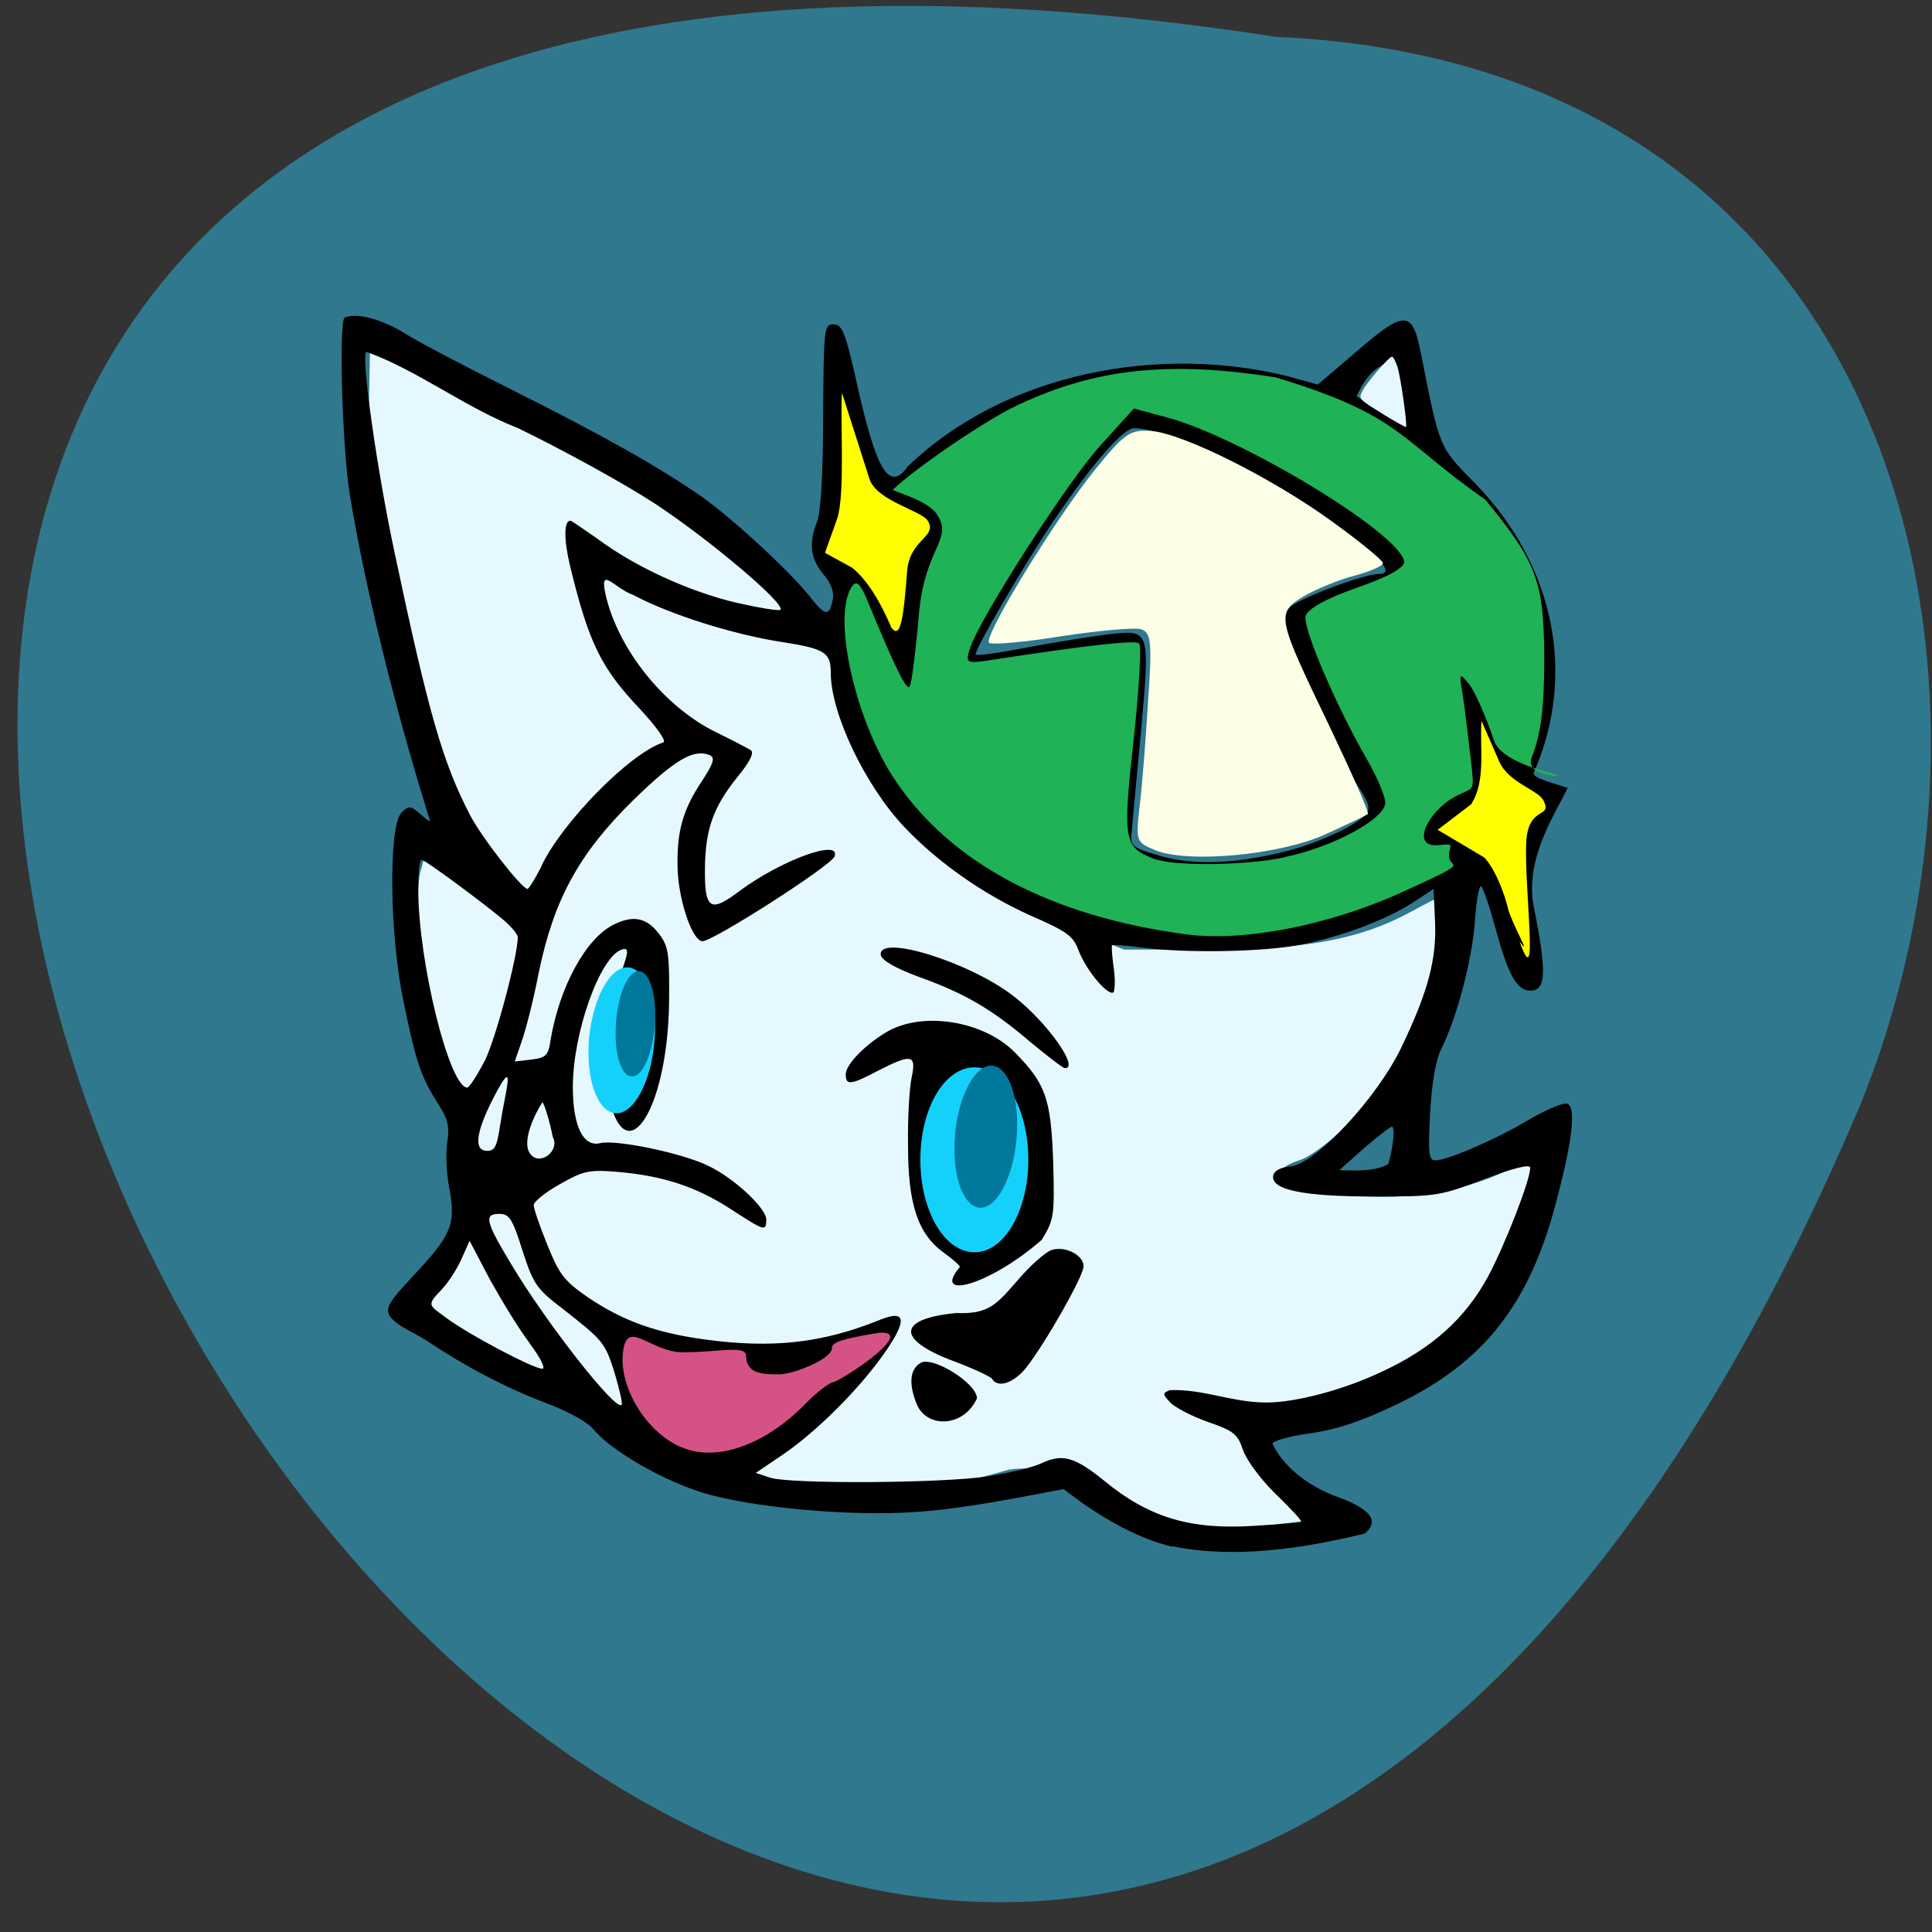 <svg xmlns="http://www.w3.org/2000/svg" viewBox="0 0 16 16"><rect x="0" y="0" width="16" height="16" fill="#333333" stroke="none"/><path d="m 10.563 0.305 c -21.969 -3.418 -3.68 28.871 4.836 8.863 c 1.461 -3.574 0.348 -8.637 -4.836 -8.863" fill="#30788e"/><path d="m 8.352 12.172 c -2.219 0.645 -2.805 -0.434 -3.035 -0.352 c -1.527 -0.988 -2.398 -0.41 -1.262 -1.984 c -0.355 -0.578 -0.703 -2.25 -0.562 -2.656 c 0.074 -0.352 0.309 0.348 0.168 -0.531 l -0.617 -2.641 l 0.02 -1.113 l 2.727 1.332 c 0.172 0.086 0.445 0.586 0.758 0.66 c 0.293 0.113 0.328 0.535 0.363 0.781 c 0.105 0.684 0.73 1.438 1.527 1.848 c 0.422 0.141 0.109 0.051 0.871 0.348 h 0.711 c 0.785 0 1.246 -0.086 1.656 -0.309 c 0.137 -0.074 0.258 -0.137 0.27 -0.137 c 0.012 0 0.02 0.105 0.02 0.238 c 0 0.277 -0.203 0.871 -0.402 1.184 c -0.199 0.305 -0.609 0.699 -0.797 0.766 c -0.18 0.059 -0.195 0.109 -0.063 0.215 c 0.699 0.164 1.414 0.117 1.984 -0.242 c 0.051 0.051 -0.094 0.582 -0.297 0.945 c -0.324 0.582 -0.98 1.078 -1.707 1.082 c -0.434 0.23 -0.316 0.414 0.203 0.98 l -0.582 0.07 c -1.238 0.004 -1.43 -0.578 -1.953 -0.484" fill="#e6f8ff"/><path d="m 9.711 12.809 c -0.23 -0.051 -0.504 -0.188 -0.766 -0.375 l -0.137 -0.102 c -0.414 0.078 -0.832 0.164 -1.246 0.191 c -0.539 0.035 -1.34 -0.039 -1.738 -0.16 c -0.344 -0.105 -0.77 -0.355 -0.91 -0.527 c -0.047 -0.059 -0.211 -0.148 -0.387 -0.215 c -0.332 -0.125 -0.668 -0.301 -0.984 -0.512 c -0.109 -0.074 -0.246 -0.117 -0.316 -0.211 c -0.035 -0.07 -0.008 -0.113 0.184 -0.32 c 0.328 -0.348 0.363 -0.434 0.313 -0.723 c -0.027 -0.129 -0.035 -0.309 -0.02 -0.395 c 0.02 -0.125 0.008 -0.191 -0.074 -0.316 c -0.141 -0.223 -0.184 -0.34 -0.285 -0.836 c -0.121 -0.559 -0.129 -1.469 -0.02 -1.578 c 0.059 -0.059 0.074 -0.059 0.156 0.012 c 0.09 0.078 0.09 0.078 0.063 0 c -0.281 -0.906 -0.52 -1.879 -0.645 -2.633 c -0.063 -0.367 -0.094 -1.41 -0.047 -1.477 c 0.137 -0.059 0.383 0.055 0.508 0.133 c 0.082 0.055 0.469 0.258 0.859 0.453 c 0.781 0.391 1.23 0.645 1.586 0.891 c 0.262 0.184 0.742 0.629 0.902 0.832 c 0.125 0.16 0.16 0.168 0.188 0.031 c 0.016 -0.07 -0.012 -0.141 -0.078 -0.219 c -0.105 -0.125 -0.121 -0.254 -0.051 -0.43 c 0.031 -0.07 0.051 -0.406 0.051 -0.875 c 0.004 -0.734 0.008 -0.762 0.086 -0.762 c 0.07 0 0.098 0.063 0.191 0.48 c 0.164 0.738 0.27 0.91 0.422 0.699 c 0.809 -0.781 2.086 -1.016 3.16 -0.746 l 0.238 0.066 l 0.328 -0.281 c 0.395 -0.34 0.457 -0.336 0.527 0.031 c 0.156 0.785 0.145 0.762 0.453 1.074 c 0.652 0.676 0.836 1.578 0.48 2.391 c -0.02 0.043 0.191 0.094 0.281 0.125 c -0.102 0.211 -0.359 0.59 -0.281 0.984 c 0.109 0.543 0.102 0.695 -0.027 0.695 c -0.113 0 -0.184 -0.129 -0.289 -0.512 c -0.051 -0.184 -0.102 -0.34 -0.121 -0.352 c -0.016 -0.008 -0.039 0.121 -0.051 0.293 c -0.023 0.32 -0.152 0.805 -0.277 1.051 c -0.047 0.094 -0.078 0.273 -0.094 0.535 c -0.016 0.34 -0.012 0.391 0.047 0.391 c 0.105 -0.004 0.504 -0.176 0.777 -0.34 c 0.141 -0.082 0.281 -0.141 0.313 -0.129 c 0.07 0.027 0.047 0.281 -0.082 0.773 c -0.223 0.883 -0.605 1.371 -1.344 1.723 c -0.289 0.137 -0.488 0.203 -0.711 0.234 c -0.168 0.023 -0.305 0.063 -0.305 0.086 c 0.109 0.223 0.344 0.371 0.535 0.438 c 0.277 0.102 0.355 0.199 0.23 0.305 c -0.512 0.125 -1.082 0.211 -1.594 0.105 m 1.066 -0.203 c 0.008 -0.008 -0.086 -0.109 -0.211 -0.23 c -0.121 -0.117 -0.242 -0.281 -0.27 -0.363 c -0.043 -0.133 -0.078 -0.16 -0.293 -0.234 c -0.133 -0.047 -0.273 -0.121 -0.309 -0.16 c -0.066 -0.07 -0.066 -0.078 -0.004 -0.102 c 0.277 -0.012 0.512 0.102 0.801 0.102 c 0.242 0 0.641 -0.105 0.961 -0.258 c 0.41 -0.191 0.684 -0.438 0.871 -0.781 c 0.145 -0.27 0.352 -0.805 0.352 -0.906 c 0 -0.031 -0.145 0.004 -0.379 0.094 c -0.367 0.141 -0.398 0.145 -0.914 0.145 c -0.586 0 -0.855 -0.055 -0.836 -0.172 c 0.008 -0.043 0.063 -0.07 0.145 -0.078 c 0.207 -0.02 0.719 -0.57 0.918 -0.988 c 0.219 -0.457 0.293 -0.73 0.277 -1.047 l -0.012 -0.262 l -0.16 0.105 c -0.219 0.145 -0.586 0.285 -0.934 0.355 c -0.305 0.063 -0.977 0.074 -1.34 0.023 c -0.121 -0.016 -0.223 -0.023 -0.23 -0.016 c -0.004 0.137 0.043 0.254 0.016 0.387 c -0.043 0.043 -0.23 -0.18 -0.293 -0.348 c -0.043 -0.117 -0.098 -0.156 -0.395 -0.285 c -0.383 -0.172 -0.762 -0.434 -1.043 -0.73 c -0.324 -0.34 -0.613 -0.941 -0.613 -1.281 c 0 -0.168 -0.047 -0.199 -0.398 -0.254 c -0.41 -0.063 -0.93 -0.227 -1.238 -0.391 c -0.156 -0.055 -0.281 -0.246 -0.23 -0.008 c 0.102 0.457 0.488 0.938 0.922 1.148 c 0.129 0.063 0.254 0.129 0.281 0.145 c 0.031 0.02 -0.004 0.094 -0.113 0.227 c -0.195 0.242 -0.262 0.426 -0.266 0.75 c -0.004 0.344 0.043 0.375 0.289 0.188 c 0.344 -0.254 0.836 -0.434 0.785 -0.285 c -0.023 0.074 -1.023 0.715 -1.098 0.703 c -0.09 -0.016 -0.203 -0.371 -0.203 -0.633 c -0.004 -0.285 0.047 -0.461 0.203 -0.695 c 0.102 -0.156 0.109 -0.195 0.059 -0.215 c -0.133 -0.051 -0.289 0.043 -0.633 0.379 c -0.445 0.438 -0.656 0.82 -0.781 1.437 c -0.043 0.223 -0.109 0.477 -0.141 0.563 l -0.055 0.16 l 0.137 -0.016 c 0.121 -0.016 0.141 -0.031 0.16 -0.164 c 0.074 -0.438 0.289 -0.836 0.52 -0.953 c 0.164 -0.082 0.277 -0.059 0.379 0.078 c 0.078 0.102 0.086 0.164 0.082 0.563 c -0.012 0.93 -0.387 1.457 -0.512 0.715 c -0.043 -0.27 0 -0.629 0.105 -0.93 c 0.074 -0.207 0.078 -0.242 0.012 -0.219 c -0.18 0.066 -0.402 0.691 -0.402 1.137 c 0 0.324 0.086 0.5 0.227 0.465 c 0.133 -0.031 0.68 0.082 0.895 0.188 c 0.219 0.105 0.48 0.352 0.48 0.445 c 0 0.102 -0.016 0.094 -0.293 -0.086 c -0.289 -0.188 -0.566 -0.277 -0.938 -0.309 c -0.242 -0.02 -0.285 -0.008 -0.484 0.105 c -0.117 0.066 -0.215 0.145 -0.211 0.172 c 0 0.027 0.051 0.176 0.113 0.328 c 0.098 0.242 0.137 0.297 0.336 0.434 c 0.289 0.195 0.563 0.293 0.961 0.348 c 0.566 0.078 0.98 0.031 1.453 -0.16 c 0.219 -0.09 0.234 -0.004 0.047 0.266 c -0.215 0.309 -0.574 0.664 -0.852 0.852 l -0.219 0.148 l 0.117 0.039 c 0.164 0.055 1.453 0.047 1.816 -0.012 c 0.168 -0.027 0.367 -0.074 0.438 -0.109 c 0.168 -0.078 0.27 -0.051 0.512 0.145 c 0.375 0.309 0.719 0.41 1.25 0.375 c 0.203 -0.012 0.375 -0.027 0.383 -0.031 m -3.18 -0.969 c -0.07 -0.168 -0.063 -0.293 0.027 -0.348 c 0.098 -0.063 0.469 0.168 0.469 0.293 c -0.113 0.242 -0.41 0.246 -0.496 0.055 m 0.625 -0.215 c -0.016 -0.02 -0.156 -0.086 -0.313 -0.145 c -0.488 -0.18 -0.48 -0.355 0.012 -0.402 c 0.27 0.012 0.336 -0.074 0.504 -0.266 c 0.109 -0.129 0.242 -0.246 0.293 -0.258 c 0.113 -0.031 0.258 0.047 0.258 0.137 c 0 0.078 -0.309 0.625 -0.473 0.836 c -0.102 0.129 -0.234 0.176 -0.285 0.098 m -0.266 -0.926 c 0 -0.016 -0.059 -0.066 -0.129 -0.117 c -0.219 -0.156 -0.301 -0.402 -0.301 -0.887 c -0.004 -0.234 0.012 -0.492 0.031 -0.574 c 0.039 -0.184 -0.004 -0.191 -0.277 -0.051 c -0.23 0.121 -0.27 0.125 -0.27 0.031 c 0 -0.078 0.148 -0.234 0.328 -0.344 c 0.297 -0.184 0.813 -0.102 1.074 0.164 c 0.254 0.258 0.297 0.379 0.316 0.902 c 0.012 0.449 0.008 0.48 -0.094 0.648 c -0.438 0.383 -0.914 0.504 -0.68 0.227 m 0.582 -1.867 c -0.32 -0.273 -0.543 -0.402 -0.926 -0.539 c -0.188 -0.07 -0.297 -0.133 -0.309 -0.176 c -0.035 -0.184 0.738 0.055 1.102 0.34 c 0.273 0.211 0.547 0.598 0.422 0.594 c -0.016 0 -0.148 -0.102 -0.289 -0.219 m -3.438 2.75 c -0.082 -0.262 -0.094 -0.273 -0.438 -0.543 c -0.215 -0.164 -0.238 -0.203 -0.328 -0.48 c -0.082 -0.262 -0.109 -0.301 -0.191 -0.301 c -0.129 0 -0.117 0.059 0.102 0.422 c 0.285 0.477 0.859 1.211 0.91 1.16 c 0.012 -0.008 -0.016 -0.125 -0.055 -0.258 m -0.703 -0.25 c -0.09 -0.117 -0.234 -0.355 -0.332 -0.531 l -0.168 -0.32 l -0.063 0.141 c -0.031 0.074 -0.105 0.195 -0.168 0.262 c -0.129 0.133 -0.105 0.129 0.031 0.23 c 0.18 0.137 0.727 0.426 0.801 0.426 c 0.031 0.004 -0.008 -0.082 -0.102 -0.207 m 7.109 -1.488 c 0.039 -0.125 0.059 -0.309 0.031 -0.309 c -0.016 0 -0.121 0.082 -0.234 0.18 l -0.203 0.18 c 0.133 0.004 0.301 0.012 0.406 -0.051 m -7.352 -0.336 c 0.031 -0.234 0.145 -0.605 -0.059 -0.211 c -0.148 0.289 -0.164 0.438 -0.051 0.438 c 0.066 0 0.082 -0.043 0.109 -0.227 m 0.434 0.113 c -0.023 -0.121 -0.07 -0.277 -0.086 -0.289 c -0.059 0.09 -0.176 0.324 -0.102 0.426 c 0.078 0.109 0.25 -0.023 0.188 -0.137 m -0.563 -0.633 c 0.09 -0.18 0.273 -0.867 0.273 -1.023 c 0 -0.02 -0.043 -0.074 -0.094 -0.121 c -0.125 -0.113 -0.672 -0.52 -0.703 -0.52 c -0.016 0 -0.027 0.109 -0.027 0.246 c 0 0.602 0.258 1.641 0.406 1.641 c 0.016 0 0.082 -0.102 0.145 -0.223 m 0.469 -1.613 c 0.176 -0.367 0.734 -0.934 1.01 -1.023 c 0.027 -0.012 -0.059 -0.129 -0.188 -0.27 c -0.328 -0.344 -0.43 -0.551 -0.586 -1.195 c -0.051 -0.215 -0.051 -0.371 0.004 -0.371 c 0.008 0 0.109 0.07 0.227 0.152 c 0.309 0.23 0.754 0.434 1.145 0.527 c 0.191 0.043 0.355 0.07 0.367 0.059 c 0.047 -0.047 -0.598 -0.59 -1.039 -0.879 c -0.25 -0.164 -0.762 -0.445 -1.133 -0.625 c -0.434 -0.168 -0.828 -0.477 -1.258 -0.633 c -0.043 0.043 0.086 0.965 0.234 1.66 c 0.281 1.328 0.398 1.738 0.625 2.176 c 0.098 0.188 0.43 0.613 0.477 0.613 c 0.012 -0.004 0.066 -0.09 0.117 -0.191 m 6.148 -0.117 c 0.27 -0.066 0.594 -0.215 0.676 -0.309 c 0.039 -0.047 0.031 -0.09 -0.059 -0.227 c -0.168 -0.258 -0.504 -0.949 -0.582 -1.191 c -0.066 -0.211 -0.066 -0.219 0.012 -0.297 c 0.078 -0.074 0.613 -0.277 0.738 -0.277 c 0.152 0 -0.008 -0.164 -0.496 -0.504 c -0.484 -0.336 -1.277 -0.703 -1.531 -0.703 c -0.09 0 -0.348 0.297 -0.652 0.746 c -0.238 0.348 -0.68 1.105 -0.66 1.129 c 0.012 0.012 0.211 -0.016 0.445 -0.063 c 0.234 -0.043 0.531 -0.09 0.656 -0.105 c 0.348 -0.039 0.344 -0.043 0.266 0.832 c -0.039 0.406 -0.074 0.781 -0.078 0.836 c -0.004 0.086 0.02 0.105 0.242 0.168 c 0.273 0.078 0.613 0.066 1.023 -0.035 m 0.906 -3.797 c -0.016 -0.117 -0.043 -0.227 -0.063 -0.246 c -0.121 0.047 -0.188 0.156 -0.242 0.27 c 0.047 0.035 0.305 0.188 0.316 0.188 c 0.008 0 0.004 -0.094 -0.012 -0.211"/><path d="m 9.824 7.738 c -1.117 -0.148 -1.945 -0.586 -2.406 -1.27 c -0.332 -0.488 -0.527 -1.348 -0.367 -1.605 c 0.043 -0.066 0.074 -0.035 0.145 0.141 c 0.215 0.52 0.309 0.711 0.336 0.684 c 0.016 -0.016 0.051 -0.285 0.078 -0.602 c 0.051 -0.563 0.289 -0.617 0.148 -0.828 c -0.082 -0.121 -0.375 -0.191 -0.363 -0.203 c 0.188 -0.18 0.77 -0.578 1.031 -0.699 c 0.645 -0.305 1.258 -0.371 2.141 -0.23 c 1.047 0.316 1.02 0.516 1.734 1.012 c 0.43 0.523 0.484 0.68 0.488 1.313 c 0 0.41 -0.027 0.629 -0.105 0.824 c -0.055 0.148 0.246 0.16 0.219 0.145 c -0.023 -0.016 -0.465 -0.094 -0.531 -0.289 c -0.066 -0.195 -0.156 -0.402 -0.203 -0.461 c -0.082 -0.102 -0.086 -0.098 -0.059 0.063 c 0.016 0.09 0.043 0.324 0.066 0.516 c 0.039 0.348 0.039 0.254 -0.137 0.355 c -0.215 0.121 -0.363 0.418 -0.125 0.395 c 0.145 -0.016 0.086 0 0.086 0.09 c 0 0.113 0.219 0.023 -0.418 0.313 c -0.598 0.266 -1.289 0.398 -1.758 0.336 m 0.82 -0.641 c 0.395 -0.082 0.828 -0.316 0.828 -0.449 c 0 -0.055 -0.07 -0.219 -0.156 -0.367 c -0.25 -0.434 -0.523 -1.07 -0.504 -1.176 c 0.012 -0.059 0.16 -0.145 0.426 -0.238 c 0.27 -0.094 0.398 -0.168 0.391 -0.219 c -0.047 -0.238 -1.352 -1.027 -1.965 -1.191 l -0.273 -0.074 l -0.266 0.293 c -0.27 0.289 -1.012 1.445 -1.09 1.688 c -0.043 0.129 -0.035 0.133 0.172 0.102 c 0.785 -0.121 1.199 -0.168 1.227 -0.137 c 0.02 0.02 0 0.383 -0.047 0.809 c -0.09 0.813 -0.078 0.875 0.156 0.969 c 0.164 0.07 0.762 0.063 1.102 -0.008" fill="#1fb256"/><path d="m 9.566 7.04 c -0.156 -0.063 -0.16 -0.074 -0.129 -0.355 c 0.02 -0.16 0.051 -0.547 0.07 -0.863 c 0.035 -0.492 0.027 -0.578 -0.051 -0.609 c -0.047 -0.02 -0.348 0.008 -0.66 0.055 c -0.313 0.051 -0.586 0.074 -0.605 0.055 c -0.051 -0.047 0.547 -1.023 0.875 -1.43 c 0.25 -0.309 0.293 -0.336 0.469 -0.324 c 0.27 0.023 1.016 0.398 1.508 0.758 c 0.227 0.164 0.41 0.316 0.41 0.336 c 0 0.023 -0.105 0.07 -0.238 0.105 c -0.133 0.035 -0.32 0.113 -0.422 0.172 c -0.227 0.141 -0.219 0.168 0.219 1.078 c 0.184 0.387 0.328 0.711 0.316 0.723 c -0.012 0.012 -0.172 0.086 -0.359 0.172 c -0.379 0.168 -1.121 0.238 -1.402 0.129" fill="#fcffe6"/><g fill="#ff0"><path d="m 7.379 5.191 c -0.082 -0.191 -0.184 -0.375 -0.32 -0.488 l -0.227 -0.125 l 0.102 -0.285 c 0.066 -0.203 0.023 -0.824 0.039 -1.039 l 0.227 0.711 c 0.059 0.184 0.43 0.262 0.484 0.348 c 0.082 0.137 -0.152 0.148 -0.172 0.422 c -0.027 0.348 -0.051 0.582 -0.133 0.457 l 0.035 0.09"/><path d="m 12.488 7.52 c -0.02 -0.086 -0.094 -0.309 -0.195 -0.418 l -0.387 -0.23 l 0.277 -0.211 c 0.125 -0.191 0.07 -0.465 0.086 -0.691 l 0.145 0.332 c 0.078 0.184 0.328 0.238 0.371 0.332 c 0.07 0.145 -0.125 0.035 -0.145 0.332 c -0.02 0.379 0.109 1.301 -0.055 0.832 c 0.109 0.148 -0.063 -0.145 -0.098 -0.277"/></g><path d="m 11.461 3.434 c -0.215 -0.133 -0.211 -0.129 -0.176 -0.199 c 0.035 -0.07 0.219 -0.281 0.242 -0.281 c 0.012 0 0.031 0.039 0.047 0.086 c 0.027 0.09 0.082 0.48 0.07 0.496 c -0.004 0.004 -0.086 -0.043 -0.184 -0.102" fill="#e6f8ff"/><path d="m 5.648 11.988 c -0.293 -0.121 -0.504 -0.48 -0.492 -0.75 c 0.02 -0.352 0.215 -0.039 0.5 -0.039 c 0.301 0 0.523 -0.063 0.523 0.031 c 0 0.152 0.152 0.152 0.273 0.152 c 0.113 0 0.438 -0.125 0.438 -0.219 c 0 -0.047 0.078 -0.074 0.383 -0.125 c 0.32 -0.027 -0.223 0.344 -0.363 0.406 c -0.035 0 -0.148 0.086 -0.246 0.188 c -0.332 0.336 -0.73 0.477 -1.016 0.355" fill="#d55287"/><g fill="#14d1fb"><path d="m 8.516 9.605 c 0 0.422 -0.199 0.766 -0.445 0.766 c -0.25 0 -0.449 -0.344 -0.449 -0.766 c 0 -0.426 0.199 -0.766 0.449 -0.766 c 0.246 0 0.445 0.34 0.445 0.766"/><path d="m 5.418 8.641 c -0.031 0.332 -0.176 0.594 -0.324 0.578 c -0.152 -0.016 -0.246 -0.297 -0.215 -0.629 c 0.035 -0.336 0.18 -0.594 0.328 -0.578 c 0.148 0.016 0.246 0.297 0.211 0.629"/></g><g fill="#00789c"><path d="m 8.418 9.438 c -0.031 0.324 -0.168 0.578 -0.309 0.563 c -0.141 -0.016 -0.23 -0.289 -0.199 -0.613 c 0.031 -0.324 0.168 -0.574 0.309 -0.563 c 0.141 0.016 0.23 0.289 0.199 0.613"/><path d="m 5.422 8.5 c -0.02 0.238 -0.105 0.426 -0.195 0.414 c -0.09 -0.008 -0.145 -0.211 -0.125 -0.453 c 0.02 -0.242 0.105 -0.43 0.195 -0.418 c 0.09 0.012 0.145 0.215 0.125 0.457"/></g></svg>